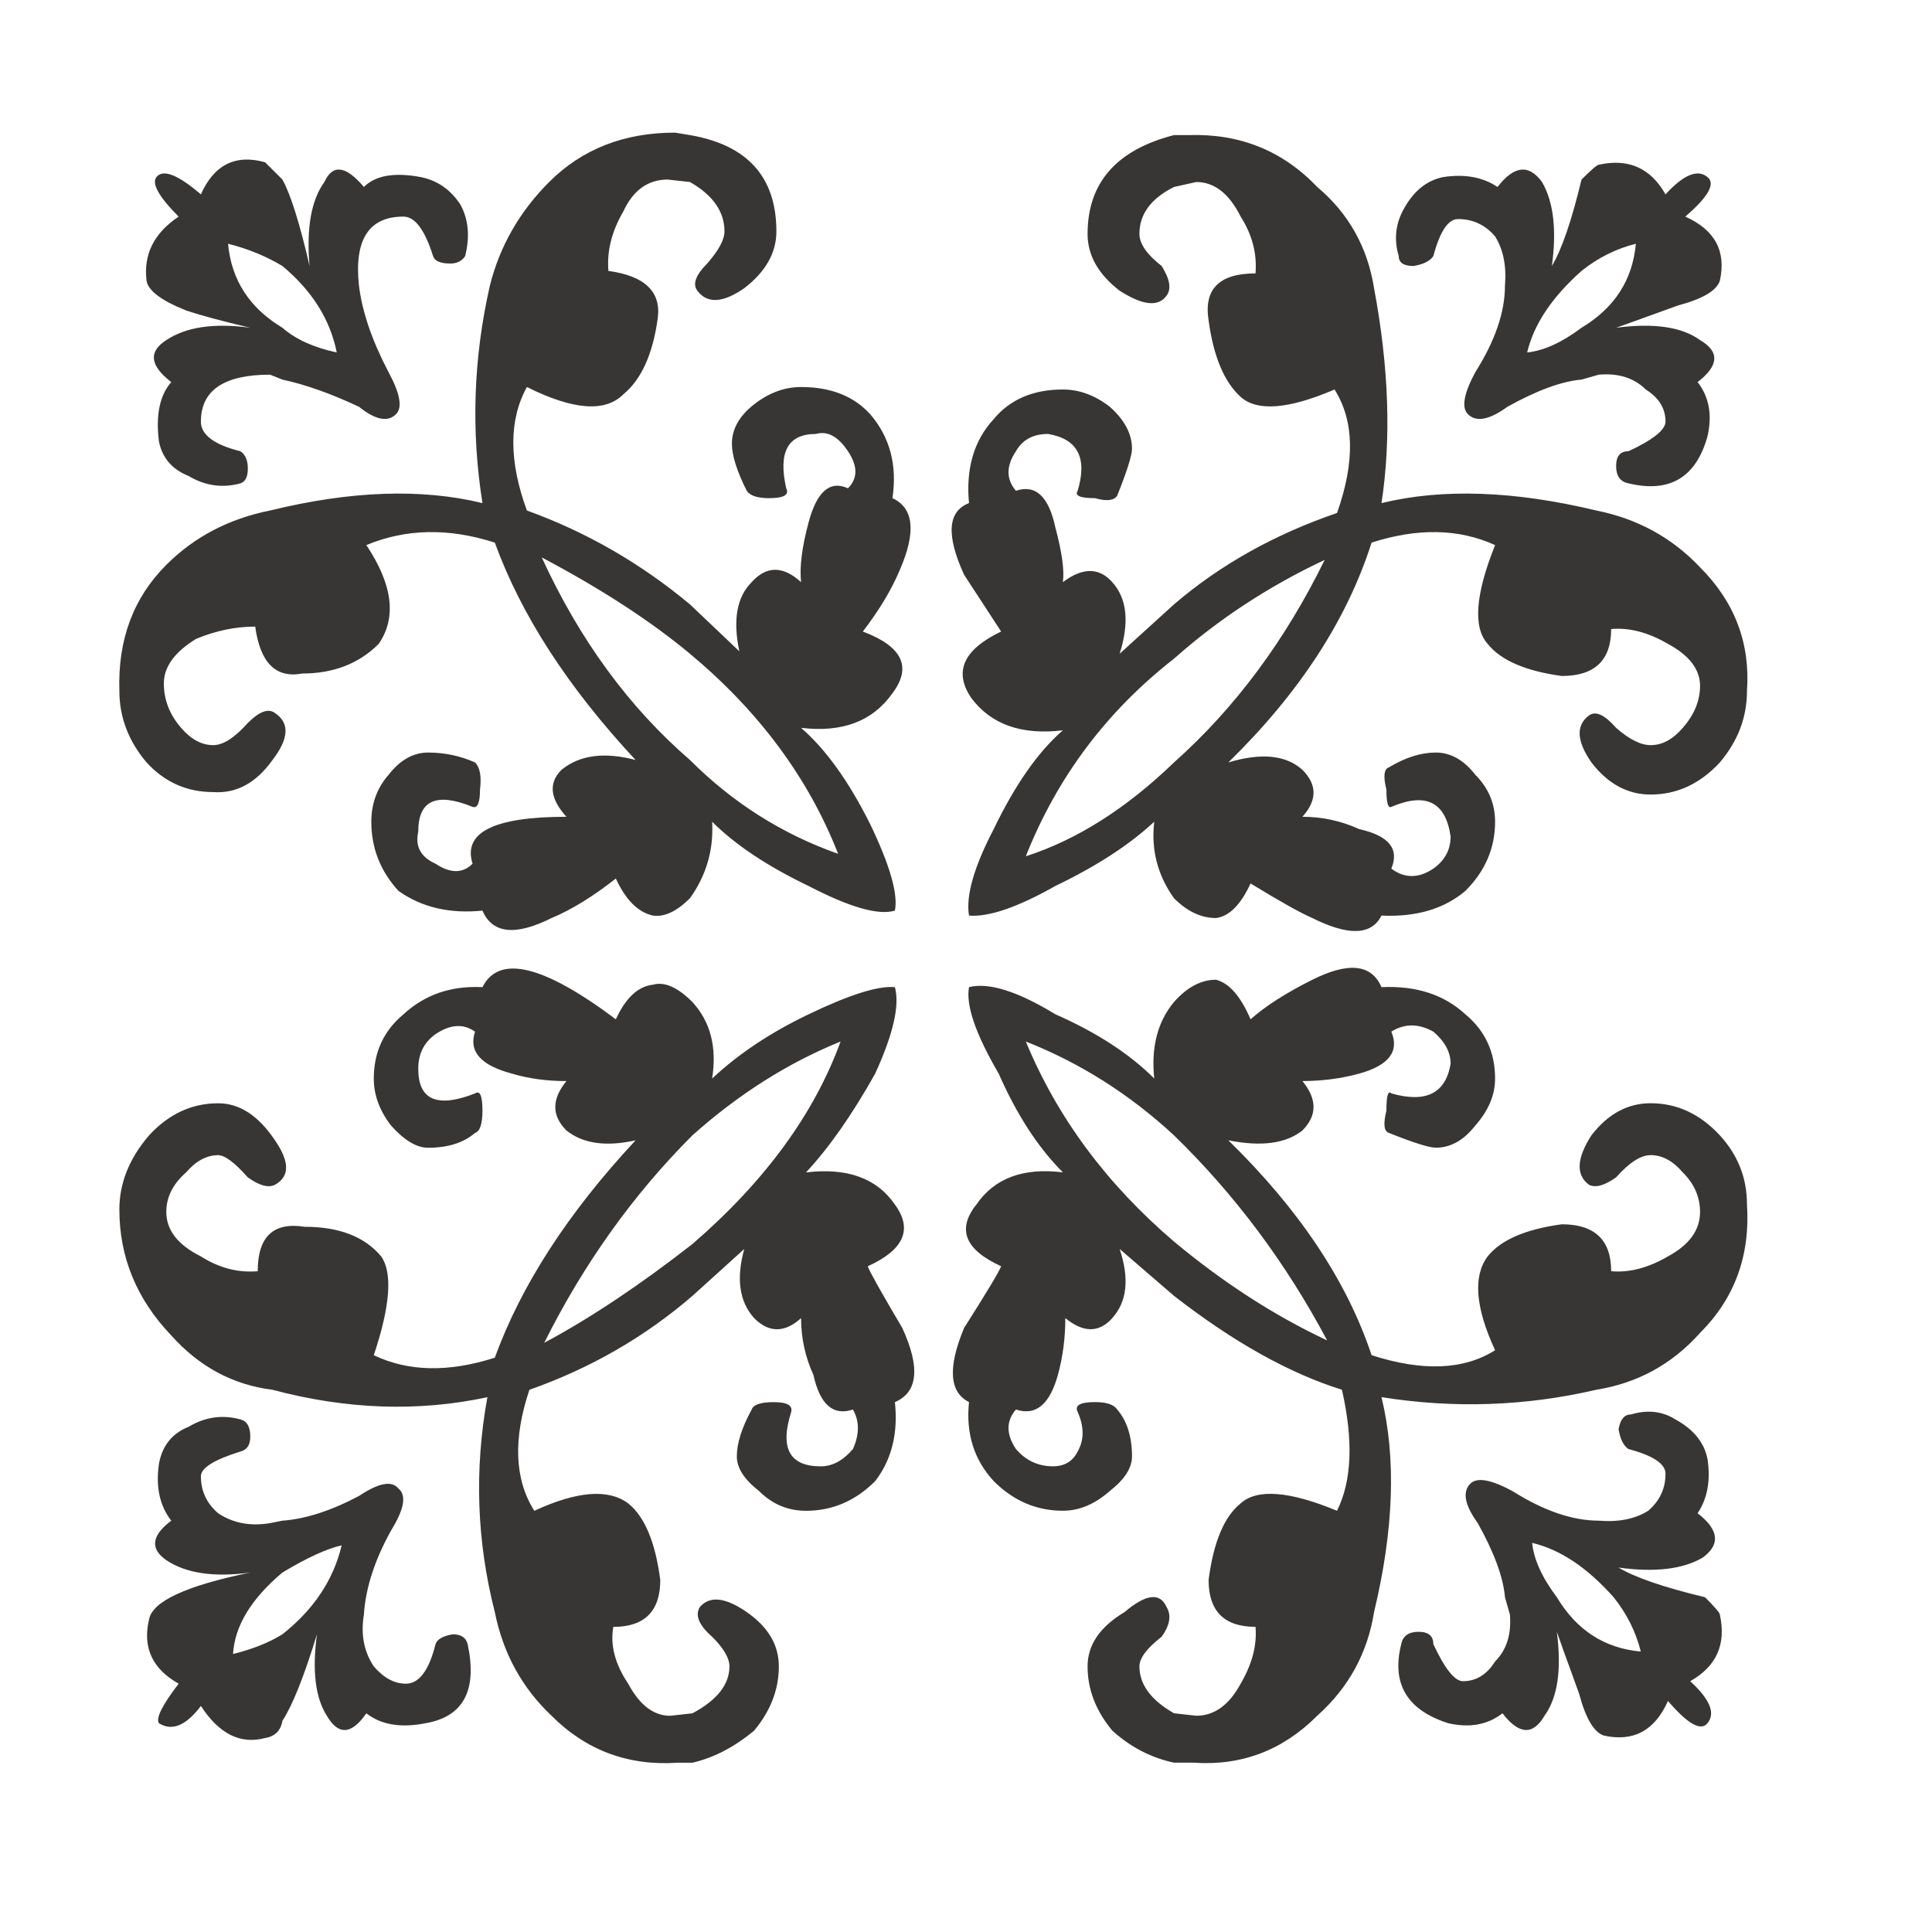 <?xml version="1.0" encoding="utf-8"?>
<!-- Generator: Adobe Illustrator 16.0.0, SVG Export Plug-In . SVG Version: 6.00 Build 0)  -->
<!DOCTYPE svg PUBLIC "-//W3C//DTD SVG 1.1//EN" "http://www.w3.org/Graphics/SVG/1.1/DTD/svg11.dtd">
<svg version="1.1" id="Layer_1" xmlns="http://www.w3.org/2000/svg" xmlns:xlink="http://www.w3.org/1999/xlink" x="0px" y="0px"
	 width="300px" height="300px" viewBox="0 0 300 300" enable-background="new 0 0 300 300" xml:space="preserve">
<g>
	<path fill-rule="evenodd" clip-rule="evenodd" fill="#383635" d="M206.075,208.134c-6.39-12.02-14.313-22.63-23.774-31.836
		c-6.907-6.389-14.577-11.246-23.012-14.572c4.862,11.761,12.532,22.116,23.012,31.067
		C189.971,199.182,197.896,204.299,206.075,208.134z M254.784,256.454c-0.771-3.067-2.172-5.881-4.224-8.438
		c-4.089-4.604-8.306-7.416-12.651-8.438c0.255,2.558,1.535,5.371,3.836,8.438C244.808,253.132,249.153,255.941,254.784,256.454z
		 M253.251,219.639c2.553-0.769,4.86-0.514,6.898,0.764c2.817,1.536,4.479,3.58,4.988,6.139c0.51,3.322,0,6.135-1.535,8.438
		c3.326,2.554,3.579,4.857,0.771,6.901c-3.072,1.791-7.415,2.301-13.042,1.532c2.555,1.536,7.034,3.071,13.423,4.604
		c1.535,1.535,2.3,2.431,2.3,2.685c1.02,4.603-0.51,8.053-4.598,10.355c3.063,2.813,3.953,4.985,2.681,6.521
		c-1.019,1.277-3.071,0.127-6.136-3.454c-2.043,4.604-5.37,6.394-9.968,5.371c-1.536-0.514-2.817-2.686-3.836-6.521
		c-2.053-5.625-3.198-8.819-3.453-9.588c0.765,5.881,0.126,10.225-1.917,13.037c-1.79,3.071-3.965,2.94-6.524-0.382
		c-2.3,1.791-5.11,2.299-8.435,1.536c-6.397-2.049-8.824-6.139-7.288-12.274c0.262-1.28,1.152-1.917,2.688-1.917
		c1.529,0,2.301,0.637,2.301,1.917c1.791,3.836,3.317,5.753,4.599,5.753c2.045,0,3.707-1.022,4.988-3.066
		c1.79-1.791,2.555-4.221,2.3-7.289l-0.765-2.685c-0.255-3.067-1.661-6.903-4.224-11.506c-2.036-2.813-2.427-4.858-1.146-6.135
		c1.026-1.022,3.198-0.64,6.516,1.149c4.861,3.068,9.334,4.604,13.423,4.604c3.071,0.254,5.626-0.255,7.672-1.535
		c1.788-1.532,2.688-3.449,2.688-5.753c0-1.531-1.916-2.813-5.753-3.835c-0.771-0.51-1.28-1.532-1.535-3.067
		C251.587,220.402,252.225,219.639,253.251,219.639z M182.301,102.281c-10.479,8.184-18.149,18.408-23.012,30.682
		c7.925-2.555,15.595-7.417,23.012-14.573c9.461-8.438,17.257-18.921,23.393-31.448C197.005,91.031,189.199,96.147,182.301,102.281z
		 M194.188,158.276c2.301-2.048,5.498-4.094,9.587-6.138c5.627-2.813,9.206-2.428,10.741,1.148
		c5.363-0.255,9.709,1.154,13.035,4.222c3.069,2.555,4.605,5.88,4.605,9.97c0,2.559-1.026,4.984-3.069,7.288
		c-1.791,2.3-3.836,3.449-6.137,3.449c-1.017,0-3.452-0.764-7.288-2.299c-0.763-0.255-0.892-1.405-0.382-3.454
		c0-2.299,0.255-3.194,0.765-2.681c5.37,1.531,8.441,0,9.206-4.604c0-1.79-0.891-3.453-2.682-4.984
		c-2.301-1.281-4.472-1.281-6.524,0c1.281,3.066-0.383,5.239-4.981,6.516c-2.808,0.769-5.753,1.154-8.824,1.154
		c2.3,2.813,2.3,5.367,0,7.671c-2.554,2.044-6.39,2.554-11.504,1.531c10.996,10.737,18.411,21.861,22.245,33.366
		c7.927,2.559,14.315,2.299,19.176-0.768c-3.069-6.647-3.453-11.505-1.152-14.573c2.045-2.558,5.879-4.217,11.506-4.984
		c5.114,0,7.67,2.427,7.67,7.284c2.808,0.259,5.753-0.509,8.822-2.3c3.319-1.789,4.981-4.09,4.981-6.902
		c0-2.304-0.891-4.348-2.682-6.139c-1.535-1.786-3.19-2.681-4.988-2.681c-1.529,0-3.326,1.149-5.362,3.449
		c-1.798,1.28-3.198,1.663-4.225,1.149c-2.038-1.532-1.919-4.089,0.388-7.671c2.556-3.321,5.618-4.984,9.199-4.984
		c4.091,0,7.67,1.663,10.741,4.984c2.817,3.072,4.218,6.648,4.218,10.742c0.517,7.924-1.917,14.572-7.289,19.939
		c-4.344,4.858-9.706,7.801-16.104,8.824c-10.996,2.554-22.111,2.939-33.363,1.149c2.301,9.461,1.92,20.58-1.152,33.367
		c-1.019,6.389-3.962,11.76-8.824,16.104c-5.362,5.371-11.761,7.801-19.176,7.288h-3.063c-3.581-0.768-6.779-2.43-9.589-4.984
		c-2.553-3.067-3.834-6.394-3.834-9.974c0-3.322,1.917-6.135,5.753-8.434c3.317-2.813,5.489-3.072,6.516-0.769
		c0.771,1.276,0.516,2.813-0.765,4.604c-2.298,1.786-3.453,3.321-3.453,4.599c0,2.813,1.791,5.244,5.372,7.288l3.453,0.382
		c2.808,0,5.107-1.659,6.898-4.984c1.79-3.067,2.555-6.008,2.3-8.82c-4.855,0-7.282-2.431-7.282-7.289
		c0.765-5.879,2.427-9.841,4.982-11.887c2.555-2.299,7.543-1.918,14.958,1.15c2.301-4.604,2.563-10.865,0.765-18.79
		c-8.18-2.559-16.868-7.415-26.074-14.577l-8.443-7.284c1.536,4.604,1.154,8.18-1.146,10.737c-2.043,2.3-4.473,2.3-7.289,0
		c0,3.068-0.381,6.008-1.152,8.82c-1.274,4.603-3.446,6.394-6.518,5.37c-1.534,1.791-1.534,3.835,0,6.136
		c1.536,1.79,3.455,2.685,5.753,2.685c1.791,0,3.072-0.768,3.836-2.299c1.018-1.791,1.018-3.835,0-6.139
		c-0.51-1.023,0.382-1.531,2.682-1.531c1.798,0,2.943,0.381,3.453,1.148c1.535,1.791,2.3,4.218,2.3,7.286
		c0,1.789-1.146,3.58-3.445,5.369c-2.308,2.045-4.734,3.068-7.289,3.068c-4.098,0-7.67-1.532-10.741-4.604
		c-3.063-3.321-4.344-7.411-3.835-12.269c-3.064-1.536-3.318-5.371-0.764-11.506c3.572-5.626,5.489-8.824,5.753-9.588
		c-5.627-2.558-6.907-5.753-3.836-9.588c2.809-4.094,7.289-5.753,13.423-4.989c-3.834-3.835-7.16-8.947-9.971-15.341
		c-3.58-6.134-5.114-10.609-4.605-13.423c3.07-0.763,7.542,0.641,13.424,4.222c6.389,2.813,11.504,6.135,15.34,9.97
		c-0.51-4.858,0.517-8.82,3.071-11.888c2.043-2.304,4.217-3.452,6.516-3.452C190.861,152.651,192.652,154.696,194.188,158.276z
		 M53.052,239.964c-2.299,0.509-5.363,1.917-9.198,4.218c-4.861,4.09-7.416,8.311-7.67,12.654c3.064-0.764,5.618-1.786,7.67-3.066
		C48.708,249.934,51.778,245.33,53.052,239.964z M107.515,176.298c-9.206,9.206-16.876,19.944-23.011,32.217
		c7.153-3.835,14.824-8.946,23.011-15.34c11.243-9.715,18.914-20.198,23.011-31.449
		C122.339,165.052,114.668,169.909,107.515,176.298z M24.678,227.31c0.51-2.813,2.038-4.73,4.6-5.753
		c2.562-1.536,5.243-1.918,8.052-1.154c1.026,0.259,1.535,1.154,1.535,2.686c0,1.28-0.509,2.045-1.535,2.304
		c-4.09,1.277-6.135,2.554-6.135,3.835c0,2.299,0.898,4.217,2.681,5.753c2.307,1.531,4.989,2.044,8.06,1.531l1.917-0.382
		c3.581-0.255,7.535-1.535,11.888-3.836c3.063-2.044,5.116-2.43,6.135-1.148c1.273,1.021,0.898,3.194-1.154,6.516
		c-2.554,4.604-3.955,8.951-4.216,13.041c-0.51,3.068,0,5.753,1.535,8.053c1.536,1.79,3.191,2.686,4.989,2.686
		c2.037,0,3.58-2.046,4.599-6.136c0.255-0.767,1.153-1.28,2.681-1.534c1.281,0,2.053,0.513,2.308,1.534
		c1.528,7.158-0.644,11.251-6.525,12.274c-3.834,0.763-6.898,0.255-9.206-1.536c-2.3,3.322-4.344,3.453-6.134,0.382
		c-1.79-2.813-2.3-7.03-1.536-12.654c-2.037,6.646-3.835,11.122-5.363,13.423c-0.255,1.535-1.153,2.43-2.689,2.685
		c-3.835,1.022-7.154-0.641-9.97-4.985c-2.3,3.068-4.479,3.964-6.517,2.687c-0.509-0.769,0.51-2.813,3.064-6.139
		c-4.09-2.3-5.626-5.626-4.599-9.971c0.509-2.812,5.752-5.243,15.722-7.287c-5.625,0.768-9.97,0.127-13.041-1.918
		c-2.555-1.791-2.3-3.835,0.771-6.135C24.798,233.825,24.168,230.886,24.678,227.31z M58.041,167.479c0-4.09,1.536-7.415,4.599-9.97
		c3.326-3.067,7.416-4.477,12.277-4.222c2.555-5.112,9.46-3.449,20.711,4.989c1.528-3.326,3.445-5.116,5.752-5.371
		c1.783-0.513,3.835,0.382,6.135,2.686c2.809,3.067,3.835,7.029,3.063,11.888c4.09-3.835,9.079-7.157,14.959-9.97
		c6.389-3.067,10.869-4.477,13.422-4.222c0.772,2.813-0.255,7.289-3.063,13.423c-3.58,6.394-7.161,11.506-10.741,15.341
		c6.397-0.764,10.996,0.896,13.805,4.989c2.81,3.835,1.408,7.03-4.217,9.588c0.255,0.764,2.045,3.962,5.37,9.588
		c2.81,6.135,2.428,9.97-1.153,11.506c0.518,4.857-0.509,8.947-3.063,12.269c-3.071,3.071-6.651,4.604-10.741,4.604
		c-2.816,0-5.244-1.023-7.288-3.068c-2.3-1.789-3.454-3.58-3.454-5.369c0-2.046,0.772-4.473,2.308-7.286
		c0.254-0.768,1.408-1.148,3.445-1.148c2.052,0,2.944,0.508,2.689,1.531c-1.791,5.625-0.263,8.438,4.599,8.438
		c1.79,0,3.453-0.895,4.988-2.685c1.026-2.301,1.026-4.345,0-6.136c-3.071,1.023-5.116-0.768-6.135-5.37
		c-1.281-2.813-1.917-5.752-1.917-8.82c-2.562,2.3-4.988,2.3-7.288,0c-2.3-2.558-2.809-6.134-1.536-10.737l-8.052,7.284
		c-7.416,6.394-15.857,11.252-25.311,14.577c-2.562,7.67-2.307,13.933,0.764,18.79c6.651-3.068,11.506-3.449,14.577-1.15
		c2.554,2.046,4.217,6.008,4.981,11.887c0,4.858-2.427,7.289-7.289,7.289c-0.509,2.813,0.254,5.753,2.307,8.82
		c1.783,3.325,3.955,4.984,6.517,4.984l3.453-0.382c3.835-2.044,5.753-4.476,5.753-7.288c0-1.277-0.892-2.813-2.689-4.599
		c-2.038-1.791-2.681-3.327-1.917-4.604c1.535-1.79,3.97-1.535,7.289,0.769c3.326,2.299,4.988,5.111,4.988,8.434
		c0,3.58-1.281,6.906-3.835,9.974c-3.071,2.555-6.27,4.217-9.588,4.984h-2.3c-7.67,0.513-14.194-1.917-19.565-7.288
		c-4.599-4.344-7.536-9.715-8.816-16.104c-2.809-10.996-3.198-22.117-1.153-33.367c-10.734,2.3-21.857,1.917-33.363-1.149
		c-6.135-0.769-11.378-3.58-15.723-8.438c-5.371-5.625-8.06-12.146-8.06-19.562c0-4.089,1.536-7.924,4.607-11.506
		c3.063-3.321,6.644-4.984,10.733-4.984c3.326,0,6.262,1.918,8.824,5.753c2.3,3.326,2.3,5.625,0,6.902
		c-1.019,0.514-2.427,0.131-4.217-1.149c-2.045-2.3-3.581-3.449-4.607-3.449c-1.783,0-3.445,0.895-4.981,2.681
		c-2.045,1.791-3.071,3.835-3.071,6.139c0,2.813,1.79,5.113,5.371,6.902c2.816,1.791,5.752,2.559,8.824,2.3
		c0-5.367,2.427-7.671,7.28-6.902c5.371,0,9.333,1.535,11.895,4.603c1.783,2.559,1.408,7.671-1.153,15.341
		c5.371,2.559,11.633,2.686,18.793,0.382c4.09-11.246,11.378-22.497,21.857-33.748c-4.599,1.022-8.18,0.513-10.734-1.531
		c-2.307-2.304-2.307-4.858,0-7.671c-3.071,0-5.888-0.386-8.441-1.154c-4.862-1.276-6.779-3.449-5.753-6.516
		c-1.79-1.281-3.835-1.154-6.135,0.382c-1.79,1.276-2.682,3.067-2.682,5.371c0,4.857,2.937,6.134,8.816,3.835
		c0.771-0.514,1.153,0.382,1.153,2.681c0,2.049-0.382,3.199-1.153,3.454c-1.79,1.535-4.217,2.299-7.289,2.299
		c-1.783,0-3.7-1.149-5.753-3.449C58.939,172.463,58.041,170.037,58.041,167.479z M84.123,86.559
		c5.872,12.782,13.542,23.266,23.011,31.448c6.644,6.648,14.314,11.506,23.011,14.573c-4.606-11.76-12.277-22.116-23.011-31.067
		C100.991,96.402,93.32,91.417,84.123,86.559z M43.854,50.893c2.037,1.787,4.854,3.068,8.435,3.835
		c-1.019-5.116-3.835-9.588-8.435-13.423c-2.562-1.535-5.371-2.685-8.441-3.453C35.929,43.477,38.738,47.822,43.854,50.893z
		 M24.288,27.496c1.026-1.277,3.326-0.382,6.907,2.686c2.045-4.603,5.371-6.266,9.97-4.985l2.689,2.685
		c1.273,2.3,2.682,6.775,4.217,13.423c-0.517-5.884,0.255-10.228,2.3-13.041c1.273-2.813,3.325-2.558,6.135,0.768
		c1.79-1.791,4.726-2.303,8.823-1.536c2.555,0.513,4.6,1.917,6.135,4.221c1.273,2.3,1.536,4.985,0.764,8.053
		c-0.509,0.768-1.273,1.149-2.299,1.149c-1.536,0-2.427-0.381-2.682-1.149c-1.281-4.09-2.81-6.135-4.607-6.135
		c-5.363,0-7.67,3.577-6.898,10.738c0.509,4.089,2.045,8.565,4.599,13.423c1.79,3.322,2.179,5.498,1.153,6.52
		c-1.281,1.278-3.198,0.896-5.752-1.153c-4.353-2.045-8.307-3.449-11.888-4.217l-1.917-0.768c-7.161,0-10.741,2.431-10.741,7.289
		c0,2.045,2.045,3.58,6.135,4.603c0.771,0.509,1.153,1.404,1.153,2.682c0,1.281-0.382,2.049-1.153,2.304
		c-2.809,0.767-5.491,0.381-8.052-1.15c-2.562-1.022-4.09-2.813-4.6-5.371c-0.509-4.09,0.12-7.157,1.917-9.206
		c-3.326-2.554-3.58-4.73-0.771-6.517c3.071-2.048,7.416-2.685,13.041-1.917c-4.344-1.022-7.67-1.917-9.97-2.685
		c-3.835-1.536-5.88-3.067-6.135-4.603c-0.509-4.09,1.146-7.416,4.981-9.97C24.678,30.563,23.524,28.519,24.288,27.496z
		 M254.014,37.852c-3.063,0.768-5.88,2.172-8.435,4.217c-4.605,4.094-7.415,8.311-8.441,12.659c2.562-0.259,5.372-1.536,8.441-3.835
		C250.696,47.822,253.506,43.477,254.014,37.852z M248.261,25.579c4.606-1.022,8.053,0.513,10.359,4.603
		c2.811-3.067,4.982-3.962,6.518-2.686c1.272,1.022,0.127,3.067-3.452,6.139c4.604,2.045,6.389,5.367,5.369,9.97
		c-0.51,1.536-2.681,2.813-6.518,3.835c-5.631,2.045-8.822,3.195-9.586,3.453c5.872-0.768,10.225-0.131,13.032,1.917
		c3.071,1.787,2.945,3.963-0.381,6.517c1.79,2.303,2.298,5.116,1.535,8.438c-1.79,6.393-5.881,8.82-12.271,7.289
		c-1.28-0.255-1.916-1.15-1.916-2.686c0-1.536,0.636-2.3,1.916-2.3c3.837-1.79,5.753-3.326,5.753-4.603
		c0-2.045-1.025-3.708-3.071-4.985c-1.79-1.79-4.217-2.558-7.288-2.303l-2.682,0.768c-3.069,0.255-6.905,1.663-11.504,4.217
		c-2.81,2.049-4.862,2.431-6.137,1.153c-1.025-1.022-0.643-3.198,1.148-6.52c3.069-4.858,4.604-9.333,4.604-13.423
		c0.255-3.068-0.255-5.625-1.535-7.67c-1.536-1.79-3.453-2.686-5.753-2.686c-1.534,0-2.808,1.917-3.834,5.753
		c-0.517,0.768-1.536,1.277-3.071,1.535c-1.536,0-2.301-0.513-2.301-1.535c-0.762-2.558-0.507-4.985,0.765-7.288
		c1.536-2.813,3.581-4.472,6.144-4.985c3.326-0.509,6.134,0,8.434,1.536c2.563-3.326,4.854-3.581,6.905-0.768
		c1.784,3.067,2.301,7.416,1.529,13.041c1.536-2.558,3.069-7.033,4.605-13.423C247.114,26.347,248.008,25.579,248.261,25.579z
		 M120.556,35.934c0,3.322-1.663,6.266-4.989,8.82c-3.326,2.304-5.752,2.431-7.288,0.386c-0.764-1.022-0.254-2.431,1.536-4.221
		c1.79-2.045,2.681-3.708,2.681-4.985c0-3.067-1.783-5.625-5.363-7.67l-3.453-0.382c-3.071,0-5.371,1.659-6.906,4.985
		c-1.79,3.067-2.554,6.134-2.299,9.202c5.625,0.768,8.18,3.199,7.67,7.289c-0.764,5.625-2.562,9.587-5.371,11.887
		c-2.809,2.813-7.797,2.43-14.959-1.15c-2.809,5.116-2.809,11.505,0,19.176c9.207,3.326,17.648,8.184,25.318,14.573l7.67,7.289
		c-1.026-4.857-0.39-8.439,1.918-10.738c2.299-2.559,4.854-2.559,7.67,0c-0.254-2.304,0.12-5.371,1.146-9.206
		c1.281-4.857,3.326-6.648,6.134-5.367c1.535-1.535,1.535-3.453,0-5.752c-1.528-2.303-3.191-3.198-4.981-2.685
		c-4.352,0-5.88,2.813-4.607,8.438c0.509,1.023-0.382,1.532-2.681,1.532c-1.791,0-2.937-0.381-3.453-1.149
		c-1.536-3.067-2.3-5.498-2.3-7.288c0-2.3,1.153-4.345,3.453-6.135c2.3-1.791,4.726-2.686,7.288-2.686
		c4.6,0,8.18,1.409,10.734,4.221c3.071,3.577,4.218,7.925,3.453,13.037c3.325,1.536,3.708,5.244,1.154,11.123
		c-1.281,3.068-3.199,6.263-5.753,9.588c6.134,2.301,7.67,5.499,4.599,9.588c-3.071,4.344-7.797,6.135-14.187,5.367
		c3.835,3.325,7.416,8.31,10.734,14.958c3.071,6.394,4.353,10.864,3.835,13.423c-2.554,0.768-7.033-0.513-13.422-3.835
		c-6.39-3.067-11.378-6.394-14.959-9.97c0.255,4.345-0.891,8.307-3.445,11.887c-2.053,2.045-3.97,2.941-5.753,2.686
		c-2.307-0.513-4.225-2.431-5.752-5.753c-3.581,2.813-6.906,4.857-9.978,6.135c-5.618,2.812-9.198,2.43-10.734-1.15
		c-5.116,0.513-9.46-0.513-13.041-3.067c-2.817-3.068-4.217-6.648-4.217-10.738c0-2.812,0.892-5.243,2.682-7.289
		c1.79-2.299,3.834-3.453,6.134-3.453c2.562,0,4.989,0.513,7.289,1.536c0.771,0.768,1.026,2.172,0.771,4.217
		c0,2.049-0.39,2.939-1.153,2.685c-5.625-2.299-8.435-1.021-8.435,3.836c-0.51,2.302,0.382,3.962,2.682,4.984
		c2.3,1.536,4.217,1.536,5.753,0c-1.536-4.858,3.326-7.284,14.576-7.284c-2.562-2.813-2.816-5.244-0.772-7.288
		c2.809-2.3,6.645-2.813,11.506-1.533c-10.479-11.251-17.768-22.501-21.857-33.752c-7.161-2.299-13.805-2.172-19.947,0.386
		c4.09,6.135,4.734,11.251,1.917,15.341c-3.063,3.067-7.026,4.603-11.887,4.603c-4.09,0.765-6.517-1.663-7.289-7.289
		c-3.063,0-6.135,0.641-9.198,1.918c-3.326,2.045-4.989,4.348-4.989,6.902c0,2.559,0.899,4.858,2.682,6.903
		c1.536,1.791,3.199,2.685,4.989,2.685c1.536,0,3.326-1.149,5.371-3.449c1.79-1.79,3.198-2.302,4.217-1.535
		c2.3,1.535,2.172,3.962-0.382,7.288c-2.554,3.577-5.625,5.24-9.206,4.985c-4.09,0-7.543-1.536-10.352-4.603
		c-2.816-3.322-4.225-7.029-4.225-11.124c-0.255-7.925,2.172-14.446,7.289-19.557c4.352-4.349,9.715-7.158,16.112-8.438
		c12.524-3.067,23.52-3.45,32.98-1.15c-1.79-11.25-1.408-22.498,1.146-33.748c1.535-6.139,4.607-11.505,9.206-16.108
		c5.116-5.112,11.632-7.67,19.557-7.67l2.308,0.382C116.077,22.511,120.556,27.496,120.556,35.934z M185.754,28.264l-3.453,0.768
		c-3.581,1.791-5.372,4.217-5.372,7.285c0,1.536,1.155,3.198,3.453,4.988c1.28,2.045,1.535,3.577,0.765,4.6
		c-1.281,1.79-3.708,1.535-7.289-0.764c-3.324-2.558-4.979-5.498-4.979-8.824c0-7.925,4.472-13.037,13.423-15.34h2.298
		c7.925-0.255,14.578,2.431,19.94,8.056c4.862,4.09,7.806,9.333,8.824,15.722c2.299,12.273,2.682,23.397,1.152,33.367
		c9.454-2.3,20.586-1.917,33.363,1.15c6.398,1.281,11.761,4.221,16.104,8.82c5.372,5.371,7.806,11.764,7.289,19.176
		c0,4.094-1.4,7.802-4.218,11.124c-3.071,3.322-6.65,4.985-10.741,4.985c-3.581,0-6.644-1.664-9.199-4.985
		c-2.307-3.322-2.426-5.753-0.388-7.289c1.026-0.764,2.427-0.127,4.225,1.918c2.036,1.791,3.833,2.685,5.362,2.685
		c1.798,0,3.453-0.894,4.988-2.685c1.791-2.045,2.682-4.217,2.682-6.517c0-2.558-1.662-4.73-4.981-6.521
		c-3.069-1.791-6.015-2.559-8.822-2.304c0,4.857-2.556,7.289-7.67,7.289c-5.627-0.768-9.461-2.431-11.506-4.985
		c-2.301-2.559-1.917-7.67,1.152-15.341c-5.625-2.558-12.022-2.685-19.176-0.386c-3.834,12.019-11.249,23.396-22.245,34.134
		c5.114-1.536,8.95-1.15,11.504,1.15c2.3,2.302,2.3,4.73,0,7.288c3.071,0,6.017,0.637,8.824,1.918
		c4.599,1.021,6.263,3.067,4.981,6.134c2.053,1.536,4.224,1.536,6.524,0c1.791-1.276,2.682-2.939,2.682-4.985
		c-0.765-5.371-3.836-6.902-9.206-4.603c-0.51,0.255-0.765-0.636-0.765-2.685c-0.51-2.045-0.381-3.194,0.382-3.449
		c2.555-1.536,4.99-2.304,7.288-2.304c2.301,0,4.346,1.153,6.137,3.453c2.043,2.045,3.069,4.477,3.069,7.289
		c0,4.09-1.536,7.67-4.605,10.738c-3.326,2.812-7.672,4.09-13.035,3.835c-1.535,3.067-5.114,3.194-10.741,0.382
		c-1.788-0.768-4.988-2.555-9.587-5.368c-1.535,3.322-3.326,5.113-5.371,5.368c-2.299,0-4.473-1.023-6.516-3.068
		c-2.555-3.58-3.581-7.542-3.071-11.887c-3.836,3.577-8.951,6.903-15.34,9.97c-5.882,3.322-10.354,4.858-13.424,4.603
		c-0.509-3.067,0.772-7.544,3.835-13.423c3.326-6.903,6.907-12.019,10.741-15.341c-6.389,0.768-11.123-0.896-14.194-4.985
		c-2.81-4.093-1.274-7.542,4.607-10.356c-3.326-5.116-5.244-8.055-5.753-8.82c-2.81-6.139-2.555-9.846,0.764-11.123
		c-0.509-5.371,0.772-9.715,3.835-13.041c2.555-3.067,6.134-4.599,10.741-4.599c2.555,0,4.981,0.896,7.289,2.682
		c2.3,2.049,3.445,4.221,3.445,6.521c0,1.022-0.765,3.453-2.3,7.289c-0.51,0.768-1.655,0.895-3.453,0.381
		c-2.3,0-3.191-0.381-2.682-1.149c1.536-5.112,0-8.052-4.601-8.82c-2.307,0-3.969,0.895-4.988,2.685c-1.534,2.3-1.534,4.345,0,6.135
		c3.071-1.023,5.108,0.896,6.137,5.753c1.026,3.835,1.407,6.647,1.152,8.438c3.064-2.304,5.627-2.304,7.67,0
		c2.3,2.554,2.682,6.261,1.146,11.119l8.443-7.67c7.153-6.134,15.595-10.864,25.31-14.187c2.817-7.929,2.682-14.318-0.381-19.176
		c-7.162,3.068-12.022,3.449-14.577,1.15c-2.556-2.303-4.218-6.266-4.982-11.891c-0.771-4.858,1.665-7.284,7.282-7.284
		c0.255-3.068-0.51-6.007-2.3-8.82C190.861,30.054,188.562,28.264,185.754,28.264z"/>
</g>
</svg>
